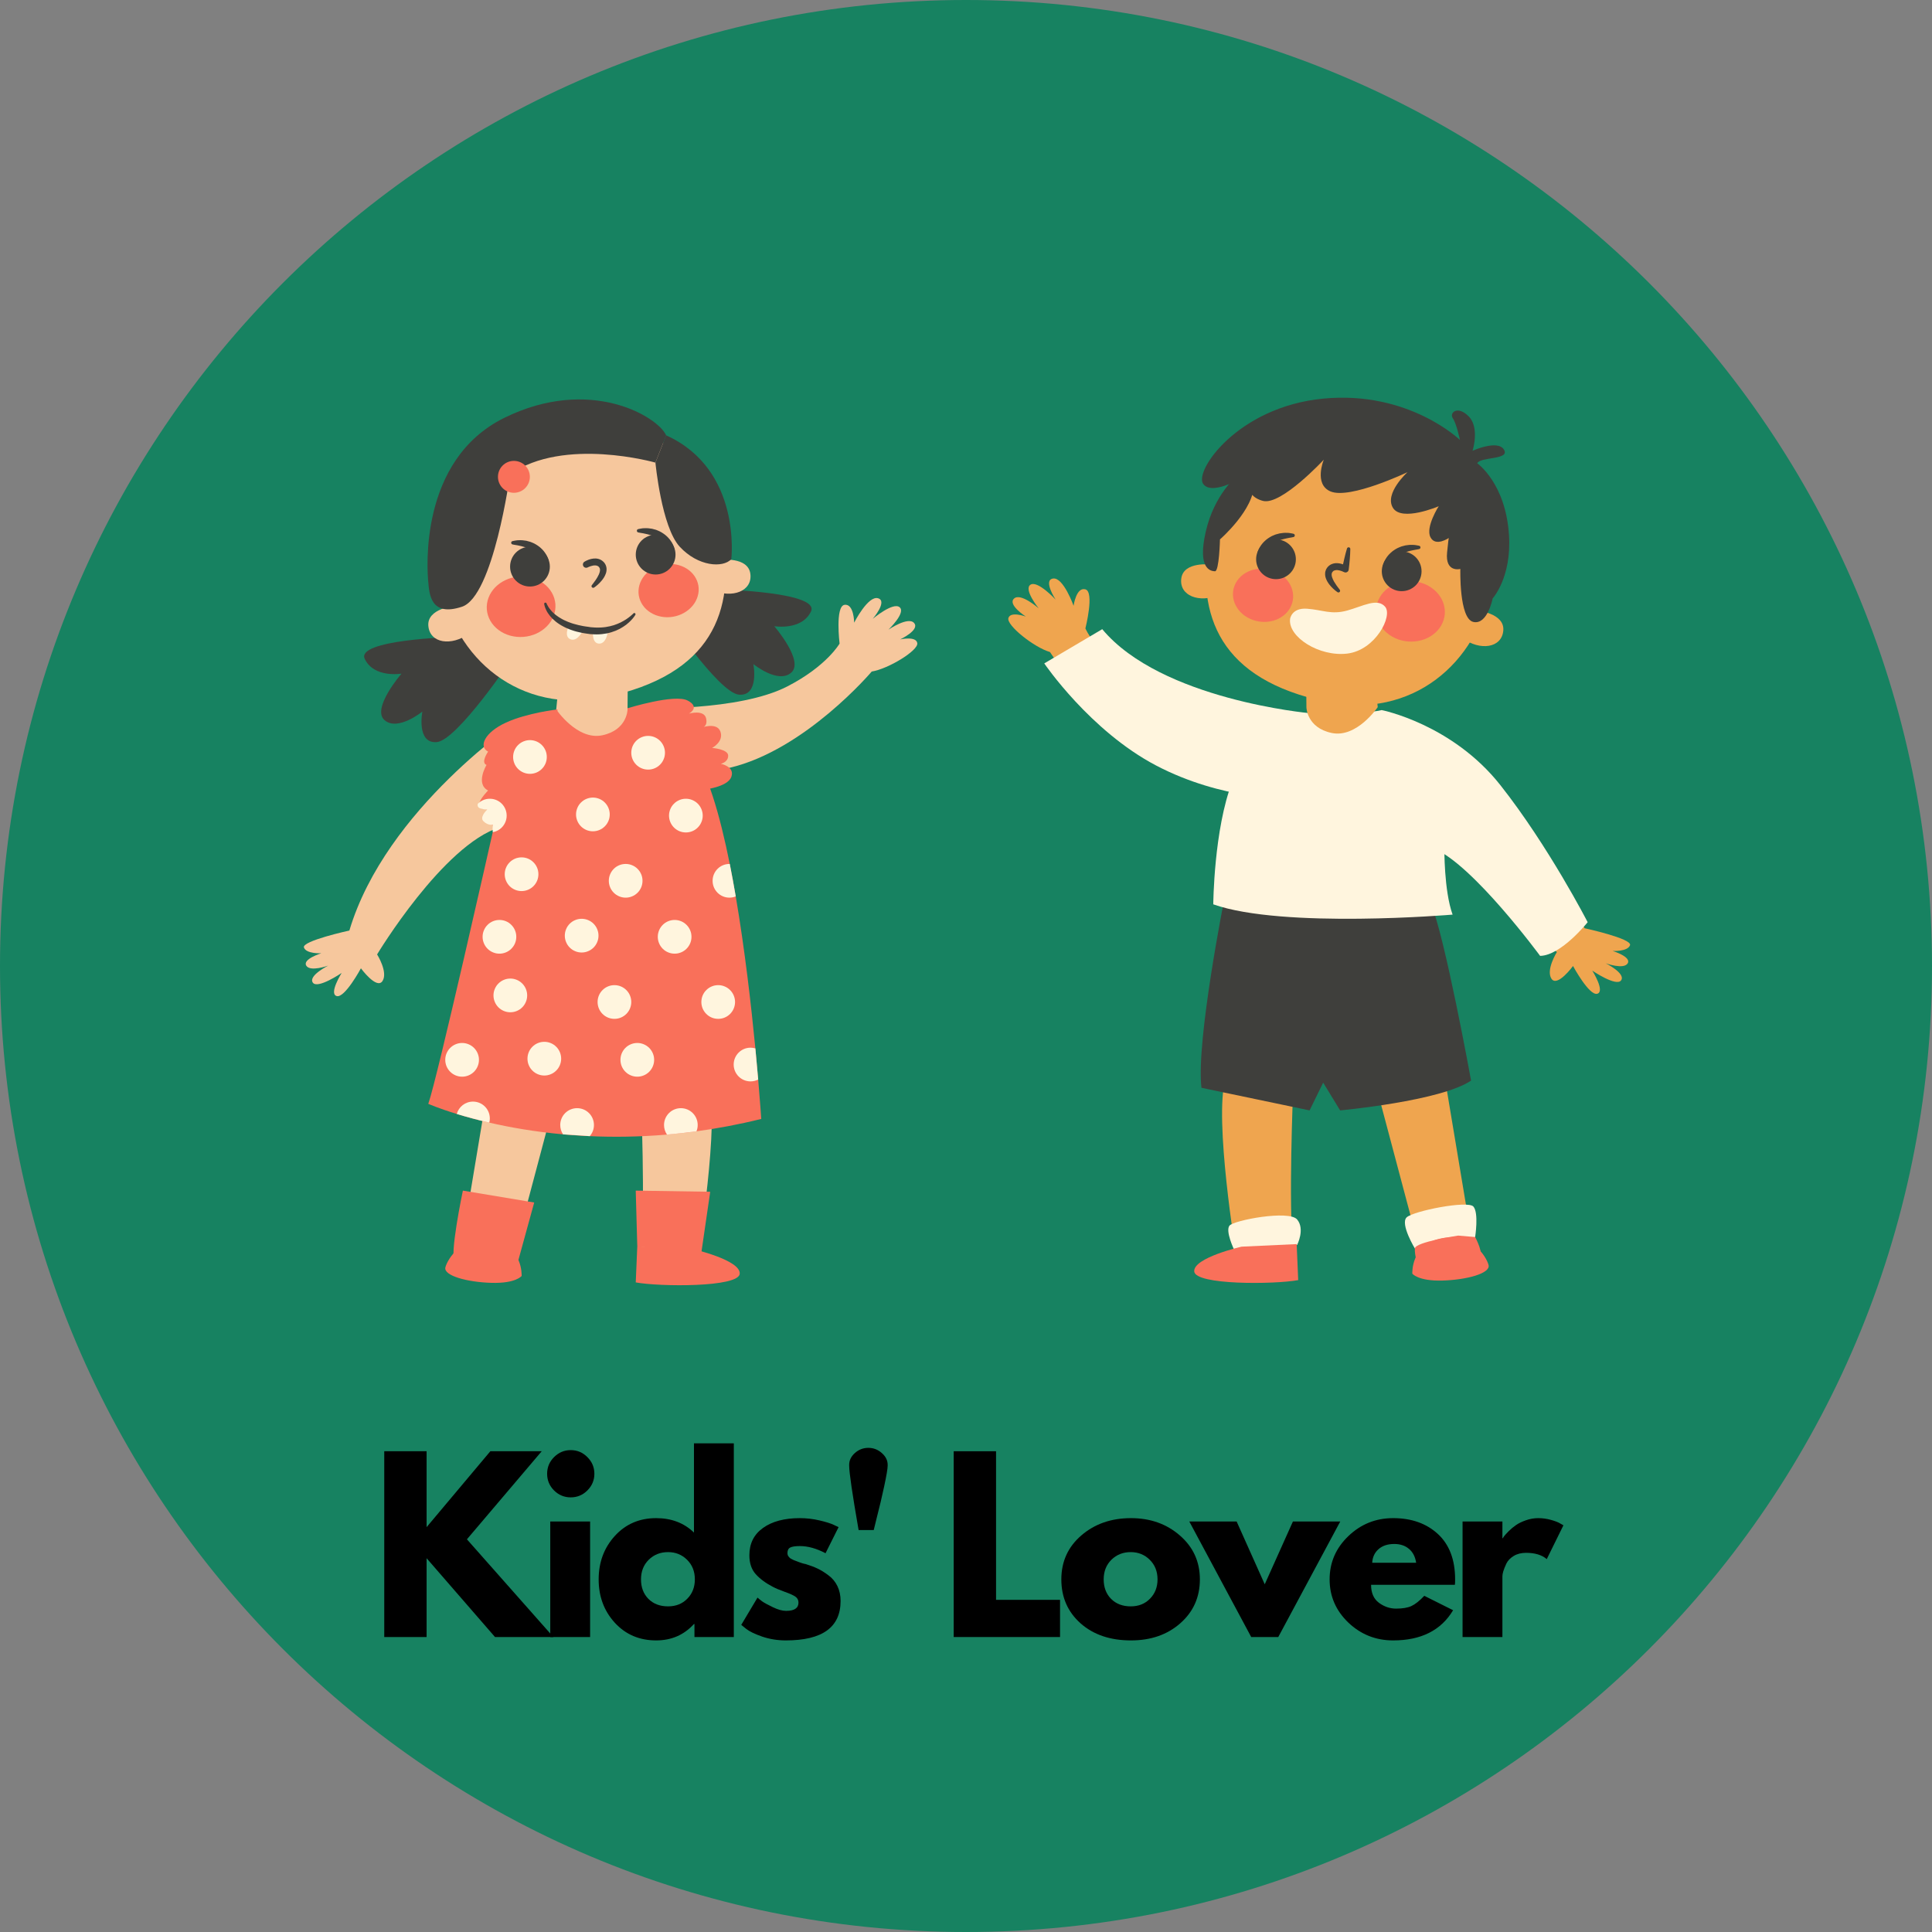 <svg xmlns="http://www.w3.org/2000/svg" xmlns:xlink="http://www.w3.org/1999/xlink" width="500" zoomAndPan="magnify" viewBox="0 0 375 375" height="500" preserveAspectRatio="xMidYMid meet" version="1.0"><rect x="0" y="0" width="375" height="375" fill="#808080" stroke="none"/><defs><g/><clipPath id="1b9910313a"><path d="M 187.5 0 C 83.945 0 0 83.945 0 187.5 C 0 291.055 83.945 375 187.5 375 C 291.055 375 375 291.055 375 187.5 C 375 83.945 291.055 0 187.5 0 " clip-rule="nonzero"/></clipPath><clipPath id="f565df0051"><path d="M 231 241 L 252 241 L 252 249.891 L 231 249.891 Z M 231 241 " clip-rule="nonzero"/></clipPath><clipPath id="59603643b7"><path d="M 58.301 139 L 103 139 L 103 194 L 58.301 194 Z M 58.301 139 " clip-rule="nonzero"/></clipPath><clipPath id="8600980497"><path d="M 86 240 L 102 240 L 102 249.891 L 86 249.891 Z M 86 240 " clip-rule="nonzero"/></clipPath><clipPath id="5b0503a267"><path d="M 123 241 L 144 241 L 144 249.891 L 123 249.891 Z M 123 241 " clip-rule="nonzero"/></clipPath></defs><g clip-path="url(#1b9910313a)"><rect x="-37.5" width="450" fill="#178261" y="-37.5" height="450" fill-opacity="1"/></g><path fill="#3f3f3c" d="M 87.984 123.641 C 87.984 123.641 69 124.148 70.801 127.902 C 72.602 131.656 77.93 130.754 77.93 130.754 C 77.93 130.754 72.074 137.516 74.625 139.766 C 77.18 142.02 81.98 138.113 81.98 138.113 C 81.98 138.113 80.781 144.348 84.758 144.047 C 88.734 143.746 99.488 127.676 99.488 127.676 C 99.488 127.676 96.539 122.156 87.984 123.641 Z M 87.984 123.641 " fill-opacity="1" fill-rule="nonzero"/><path fill="#3f3f3c" d="M 140.227 114.43 C 140.227 114.43 159.211 114.938 157.41 118.691 C 155.609 122.445 150.281 121.543 150.281 121.543 C 150.281 121.543 156.137 128.301 153.582 130.555 C 151.031 132.809 146.23 128.902 146.23 128.902 C 146.23 128.902 147.43 135.137 143.453 134.836 C 139.477 134.535 128.723 118.465 128.723 118.465 C 128.723 118.465 131.672 112.945 140.227 114.43 Z M 140.227 114.43 " fill-opacity="1" fill-rule="nonzero"/><path fill="#efa54f" d="M 280.473 209.453 L 285.535 239.789 L 275.52 242.473 L 267.414 211.965 Z M 280.473 209.453 " fill-opacity="1" fill-rule="nonzero"/><path fill="#efa54f" d="M 250.98 212.004 C 250.98 212.004 250.078 233.762 250.98 242.473 C 250.98 242.473 239.949 244.293 239.949 243.844 C 239.949 243.395 235.598 217.262 237.848 209.453 Z M 250.98 212.004 " fill-opacity="1" fill-rule="nonzero"/><path fill="#3f3f3c" d="M 237.691 174.234 C 237.691 174.234 232.109 202.164 233.203 211.141 L 254.188 215.527 L 256.828 210.141 L 260.117 215.527 C 260.117 215.527 279.656 213.73 285.535 209.742 C 285.535 209.742 280.352 181.215 277.66 175.23 Z M 237.691 174.234 " fill-opacity="1" fill-rule="nonzero"/><path fill="#efa54f" d="M 266.496 82.395 C 251.387 79.871 237.125 89.875 234.645 104.742 C 232.164 119.609 236.77 131.91 257.508 136.234 C 273.969 139.672 286.875 128.758 289.355 113.887 C 291.84 99.02 281.602 84.922 266.496 82.395 Z M 266.496 82.395 " fill-opacity="1" fill-rule="nonzero"/><path fill="#efa54f" d="M 286.691 118.5 C 286.691 118.5 292.078 119.004 291.789 122.387 C 291.5 125.77 287.328 126.395 283.852 123.871 Z M 286.691 118.5 " fill-opacity="1" fill-rule="nonzero"/><path fill="#efa54f" d="M 235.109 109.582 C 235.109 109.582 229.742 108.898 229.289 112.262 C 228.832 115.629 232.773 117.148 236.711 115.438 Z M 235.109 109.582 " fill-opacity="1" fill-rule="nonzero"/><path fill="#3f3f3c" d="M 259.602 114.938 C 259.012 114.527 258.492 114.047 258.039 113.469 C 257.93 113.316 257.809 113.176 257.719 113.008 C 257.617 112.848 257.527 112.676 257.445 112.488 C 257.359 112.312 257.297 112.105 257.246 111.898 C 257.211 111.676 257.18 111.457 257.211 111.207 C 257.215 111.086 257.23 110.969 257.277 110.848 C 257.316 110.73 257.348 110.602 257.402 110.492 C 257.465 110.387 257.535 110.285 257.605 110.18 L 257.656 110.105 L 257.664 110.094 L 257.668 110.09 L 257.711 110.043 L 257.723 110.031 L 257.746 110.012 L 257.836 109.922 C 257.871 109.891 257.887 109.867 257.938 109.824 L 258.109 109.699 C 258.168 109.66 258.227 109.617 258.285 109.586 L 258.449 109.508 C 258.562 109.453 258.672 109.414 258.789 109.387 C 258.902 109.352 259.016 109.332 259.129 109.32 C 259.359 109.293 259.578 109.305 259.785 109.328 C 259.996 109.352 260.195 109.395 260.387 109.449 C 260.578 109.504 260.762 109.566 260.941 109.648 C 261.121 109.73 261.277 109.809 261.477 109.922 L 260.52 110.375 C 260.641 109.715 260.781 109.062 260.934 108.41 C 261.086 107.754 261.254 107.105 261.453 106.457 C 261.504 106.285 261.688 106.188 261.863 106.242 C 262.004 106.285 262.094 106.418 262.094 106.559 C 262.086 107.234 262.043 107.906 261.988 108.574 C 261.934 109.242 261.867 109.91 261.781 110.57 C 261.734 110.914 261.426 111.156 261.082 111.113 C 261.012 111.102 260.945 111.082 260.887 111.051 L 260.824 111.023 C 260.727 110.973 260.574 110.906 260.445 110.859 C 260.309 110.812 260.172 110.762 260.039 110.73 C 259.902 110.695 259.77 110.668 259.645 110.66 C 259.516 110.648 259.391 110.645 259.285 110.664 C 259.23 110.668 259.176 110.676 259.129 110.691 C 259.078 110.699 259.031 110.715 258.988 110.738 L 258.922 110.762 C 258.906 110.773 258.898 110.781 258.887 110.785 C 258.875 110.793 258.859 110.797 258.844 110.801 C 258.828 110.809 258.789 110.855 258.762 110.879 L 258.668 110.965 L 258.633 111 C 258.621 111.008 258.711 110.918 258.672 110.957 L 258.672 110.961 L 258.668 110.965 L 258.652 110.992 C 258.629 111.031 258.602 111.07 258.57 111.102 C 258.543 111.141 258.539 111.184 258.52 111.223 C 258.492 111.258 258.484 111.305 258.484 111.355 C 258.457 111.445 258.473 111.562 258.477 111.68 C 258.504 111.797 258.512 111.926 258.562 112.059 C 258.605 112.191 258.656 112.324 258.723 112.461 C 258.777 112.594 258.859 112.73 258.926 112.867 C 259.238 113.406 259.625 113.945 260.035 114.453 L 260.043 114.465 C 260.156 114.605 260.133 114.812 259.992 114.926 C 259.875 115.016 259.715 115.016 259.602 114.938 Z M 259.602 114.938 " fill-opacity="1" fill-rule="nonzero"/><path fill="#f9705a" d="M 267.125 118.137 C 267.156 117.75 267.23 117.375 267.344 117.004 C 267.461 116.633 267.613 116.277 267.809 115.938 C 268.004 115.594 268.234 115.273 268.504 114.973 C 268.773 114.672 269.07 114.398 269.402 114.152 C 269.73 113.906 270.086 113.691 270.469 113.504 C 270.848 113.32 271.246 113.172 271.66 113.055 C 272.074 112.941 272.5 112.863 272.934 112.82 C 273.367 112.781 273.805 112.777 274.242 112.812 C 274.68 112.844 275.109 112.918 275.531 113.027 C 275.953 113.133 276.359 113.277 276.754 113.457 C 277.145 113.637 277.512 113.848 277.859 114.09 C 278.207 114.332 278.523 114.602 278.809 114.895 C 279.098 115.191 279.352 115.508 279.566 115.848 C 279.785 116.188 279.965 116.539 280.102 116.906 C 280.242 117.277 280.34 117.652 280.395 118.035 C 280.449 118.418 280.465 118.801 280.434 119.188 C 280.402 119.57 280.328 119.949 280.215 120.316 C 280.102 120.688 279.945 121.043 279.75 121.387 C 279.555 121.727 279.324 122.047 279.055 122.348 C 278.789 122.648 278.488 122.922 278.156 123.168 C 277.828 123.418 277.473 123.633 277.094 123.816 C 276.711 124.004 276.312 124.152 275.898 124.266 C 275.484 124.383 275.059 124.461 274.625 124.5 C 274.191 124.543 273.754 124.547 273.316 124.512 C 272.883 124.477 272.453 124.406 272.027 124.297 C 271.605 124.188 271.199 124.043 270.809 123.867 C 270.414 123.688 270.047 123.477 269.699 123.234 C 269.352 122.992 269.035 122.723 268.75 122.426 C 268.461 122.129 268.207 121.812 267.992 121.477 C 267.773 121.137 267.594 120.781 267.457 120.414 C 267.316 120.047 267.219 119.672 267.164 119.289 C 267.109 118.902 267.098 118.52 267.125 118.137 Z M 267.125 118.137 " fill-opacity="1" fill-rule="nonzero"/><path fill="#f9705a" d="M 239.375 114.57 C 239.43 114.238 239.523 113.914 239.652 113.598 C 239.781 113.285 239.945 112.984 240.141 112.699 C 240.336 112.418 240.562 112.152 240.82 111.91 C 241.078 111.668 241.363 111.453 241.668 111.262 C 241.977 111.07 242.305 110.906 242.652 110.777 C 242.996 110.645 243.355 110.543 243.73 110.473 C 244.102 110.402 244.48 110.367 244.863 110.367 C 245.246 110.363 245.625 110.395 246.008 110.457 C 246.387 110.52 246.758 110.617 247.117 110.742 C 247.48 110.871 247.824 111.027 248.152 111.215 C 248.484 111.398 248.789 111.613 249.074 111.852 C 249.359 112.09 249.617 112.348 249.844 112.629 C 250.074 112.91 250.27 113.207 250.438 113.52 C 250.602 113.832 250.73 114.156 250.824 114.488 C 250.918 114.82 250.973 115.156 250.992 115.496 C 251.012 115.836 250.992 116.172 250.938 116.508 C 250.883 116.84 250.789 117.164 250.66 117.48 C 250.531 117.797 250.371 118.094 250.172 118.379 C 249.977 118.664 249.75 118.926 249.492 119.168 C 249.234 119.41 248.953 119.629 248.645 119.816 C 248.336 120.008 248.008 120.172 247.66 120.305 C 247.316 120.438 246.957 120.539 246.586 120.605 C 246.211 120.676 245.836 120.711 245.449 120.715 C 245.066 120.719 244.688 120.688 244.309 120.621 C 243.926 120.559 243.559 120.465 243.195 120.336 C 242.832 120.211 242.488 120.051 242.16 119.867 C 241.828 119.68 241.523 119.469 241.238 119.23 C 240.953 118.992 240.695 118.73 240.469 118.449 C 240.238 118.168 240.043 117.871 239.879 117.559 C 239.715 117.246 239.582 116.922 239.488 116.59 C 239.395 116.258 239.34 115.922 239.32 115.582 C 239.301 115.242 239.32 114.906 239.375 114.57 Z M 239.375 114.57 " fill-opacity="1" fill-rule="nonzero"/><path fill="#3f3f3c" d="M 244.074 107.309 C 244.07 107.316 244.102 107.16 244.184 106.938 C 244.266 106.715 244.398 106.395 244.625 106.055 C 244.727 105.875 244.867 105.703 245.012 105.516 C 245.168 105.344 245.324 105.141 245.523 104.98 C 245.715 104.805 245.914 104.625 246.145 104.48 C 246.363 104.316 246.613 104.195 246.852 104.055 C 247.102 103.934 247.363 103.844 247.613 103.738 C 247.871 103.656 248.129 103.598 248.375 103.535 C 248.629 103.492 248.875 103.465 249.102 103.438 C 249.332 103.41 249.555 103.43 249.754 103.426 C 250.156 103.418 250.48 103.496 250.711 103.531 C 250.938 103.57 251.062 103.602 251.062 103.602 C 251.242 103.645 251.348 103.82 251.309 104 C 251.277 104.125 251.18 104.215 251.062 104.242 L 251.027 104.25 C 251.027 104.25 250.906 104.277 250.695 104.316 C 250.59 104.336 250.461 104.359 250.316 104.379 C 250.172 104.395 250.012 104.438 249.84 104.473 C 249.668 104.516 249.477 104.543 249.285 104.594 C 249.094 104.652 248.895 104.711 248.684 104.762 C 248.484 104.832 248.281 104.918 248.066 104.984 C 247.867 105.078 247.656 105.156 247.457 105.262 C 247.266 105.375 247.055 105.457 246.875 105.59 C 246.785 105.648 246.691 105.707 246.598 105.762 C 246.508 105.824 246.422 105.891 246.336 105.953 C 246.16 106.07 246.012 106.211 245.855 106.332 C 245.715 106.465 245.566 106.582 245.449 106.707 C 245.199 106.949 245.008 107.168 244.871 107.324 C 244.734 107.48 244.672 107.559 244.668 107.566 C 244.598 107.73 244.406 107.805 244.242 107.734 C 244.078 107.664 244.004 107.473 244.074 107.309 Z M 244.074 107.309 " fill-opacity="1" fill-rule="nonzero"/><path fill="#3f3f3c" d="M 251.527 108.555 C 251.527 109.066 251.43 109.559 251.234 110.031 C 251.035 110.504 250.758 110.922 250.395 111.285 C 250.035 111.645 249.617 111.926 249.145 112.121 C 248.672 112.316 248.18 112.414 247.668 112.414 C 247.156 112.414 246.664 112.316 246.191 112.121 C 245.719 111.926 245.305 111.645 244.941 111.285 C 244.578 110.922 244.301 110.504 244.105 110.031 C 243.91 109.559 243.812 109.066 243.812 108.555 C 243.812 108.043 243.91 107.551 244.105 107.078 C 244.301 106.605 244.578 106.188 244.941 105.824 C 245.305 105.465 245.719 105.184 246.191 104.988 C 246.664 104.793 247.156 104.695 247.668 104.695 C 248.18 104.695 248.672 104.793 249.145 104.988 C 249.617 105.184 250.035 105.465 250.395 105.824 C 250.758 106.188 251.035 106.605 251.234 107.078 C 251.43 107.551 251.527 108.043 251.527 108.555 Z M 251.527 108.555 " fill-opacity="1" fill-rule="nonzero"/><path fill="#3f3f3c" d="M 268.469 109.641 C 268.465 109.652 268.496 109.496 268.578 109.273 C 268.664 109.047 268.793 108.73 269.02 108.387 C 269.121 108.207 269.262 108.035 269.406 107.848 C 269.566 107.676 269.719 107.477 269.918 107.312 C 270.109 107.137 270.312 106.961 270.543 106.812 C 270.758 106.648 271.008 106.527 271.25 106.387 C 271.496 106.266 271.758 106.176 272.008 106.07 C 272.266 105.988 272.523 105.934 272.77 105.867 C 273.023 105.824 273.27 105.797 273.5 105.77 C 273.727 105.742 273.949 105.762 274.148 105.762 C 274.551 105.75 274.879 105.828 275.105 105.863 C 275.332 105.906 275.461 105.934 275.461 105.934 C 275.637 105.977 275.746 106.156 275.703 106.332 C 275.672 106.457 275.574 106.547 275.457 106.574 L 275.426 106.582 C 275.426 106.582 275.301 106.613 275.09 106.648 C 274.984 106.668 274.859 106.691 274.715 106.711 C 274.566 106.727 274.41 106.77 274.234 106.805 C 274.062 106.848 273.875 106.875 273.68 106.926 C 273.488 106.984 273.289 107.047 273.082 107.094 C 272.879 107.168 272.676 107.25 272.461 107.316 C 272.262 107.41 272.051 107.492 271.855 107.598 C 271.66 107.707 271.449 107.793 271.27 107.922 C 271.18 107.984 271.086 108.043 270.992 108.098 C 270.902 108.16 270.816 108.223 270.73 108.285 C 270.555 108.406 270.406 108.547 270.25 108.664 C 270.113 108.801 269.961 108.914 269.844 109.043 C 269.594 109.281 269.402 109.504 269.266 109.656 C 269.129 109.816 269.066 109.891 269.062 109.902 C 268.992 110.066 268.801 110.141 268.637 110.07 C 268.473 109.996 268.398 109.805 268.469 109.641 Z M 268.469 109.641 " fill-opacity="1" fill-rule="nonzero"/><path fill="#3f3f3c" d="M 275.922 110.887 C 275.922 111.398 275.824 111.891 275.629 112.363 C 275.434 112.836 275.152 113.254 274.793 113.617 C 274.43 113.977 274.012 114.258 273.539 114.453 C 273.066 114.648 272.574 114.746 272.062 114.746 C 271.551 114.746 271.059 114.648 270.59 114.453 C 270.117 114.258 269.699 113.977 269.336 113.617 C 268.977 113.254 268.695 112.836 268.5 112.363 C 268.305 111.891 268.207 111.398 268.207 110.887 C 268.207 110.375 268.305 109.883 268.5 109.41 C 268.695 108.938 268.977 108.52 269.336 108.156 C 269.699 107.797 270.117 107.516 270.59 107.32 C 271.059 107.125 271.551 107.027 272.062 107.027 C 272.574 107.027 273.066 107.125 273.539 107.32 C 274.012 107.516 274.43 107.797 274.793 108.156 C 275.152 108.52 275.434 108.938 275.629 109.41 C 275.824 109.883 275.922 110.375 275.922 110.887 Z M 275.922 110.887 " fill-opacity="1" fill-rule="nonzero"/><path fill="#fff5de" d="M 250.406 120.125 C 250.406 120.125 250.688 117.934 253.703 118.152 C 256.723 118.375 258.379 119.359 261.477 118.508 C 264.574 117.652 267.34 115.996 268.855 117.773 C 270.371 119.551 266.984 126.191 261.516 126.859 C 256.047 127.523 249.953 123.613 250.406 120.125 Z M 250.406 120.125 " fill-opacity="1" fill-rule="nonzero"/><path fill="#efa54f" d="M 246.762 139.23 C 246.762 139.23 228.418 137.531 219.648 131.48 C 212.578 126.602 210.676 121.969 210.676 121.969 C 210.676 121.969 212.473 114.887 210.676 114.391 C 208.883 113.891 208.383 117.582 208.383 117.582 C 208.383 117.582 206.391 111.996 204.398 112.293 C 202.402 112.594 204.895 116.383 204.895 116.383 C 204.895 116.383 201.406 112.594 200.012 113.492 C 198.617 114.391 201.605 118.078 201.605 118.078 C 201.605 118.078 198.117 114.988 196.82 116.184 C 195.527 117.383 199.113 119.676 199.113 119.676 C 199.113 119.676 196.125 118.578 195.727 119.973 C 195.328 121.371 200.711 125.66 203.801 126.559 C 203.801 126.559 214.664 143.312 228.82 148.602 C 242.973 153.887 246.762 150.895 246.762 150.895 Z M 246.762 139.23 " fill-opacity="1" fill-rule="nonzero"/><path fill="#fff5de" d="M 254.188 138.426 C 254.188 138.426 225.359 135.836 213.945 122.121 L 202.691 128.766 C 202.691 128.766 211.574 141.867 224.434 148.602 C 237.293 155.332 250 155.035 250 155.035 Z M 254.188 138.426 " fill-opacity="1" fill-rule="nonzero"/><path fill="#efa54f" d="M 281.996 147.031 C 281.996 147.031 297.996 162.664 307.566 180.168 C 307.566 180.168 316.836 182.188 316.387 183.461 C 315.938 184.734 313.023 184.582 313.023 184.582 C 313.023 184.582 316.688 185.703 315.938 186.977 C 315.191 188.25 311.68 186.977 311.68 186.977 C 311.68 186.977 315.566 188.922 314.668 190.27 C 313.77 191.613 309.062 188.398 309.062 188.398 C 309.062 188.398 311.602 192.438 310.031 192.887 C 308.465 193.336 305.324 187.5 305.324 187.5 C 305.324 187.5 302.258 191.691 301.137 189.969 C 300.016 188.25 302.184 184.809 302.184 184.809 C 302.184 184.809 289.996 170.742 282 166.105 C 274 161.469 281.996 147.031 281.996 147.031 Z M 281.996 147.031 " fill-opacity="1" fill-rule="nonzero"/><path fill="#fff5de" d="M 268.191 137.828 C 268.191 137.828 281.848 140.523 291.219 152.391 C 300.59 164.262 308.164 179 308.164 179 C 308.164 179 303.023 185.469 298.934 185.535 C 298.934 185.535 286 167.953 278.441 164.758 C 270.883 161.566 268.191 137.828 268.191 137.828 Z M 268.191 137.828 " fill-opacity="1" fill-rule="nonzero"/><path fill="#fff5de" d="M 254.188 138.426 C 254.188 138.426 265.203 138.629 268.191 137.828 L 280.352 164.559 C 280.352 164.559 280.254 172.836 281.949 177.527 C 281.949 177.527 249.055 180.32 235.496 175.531 C 235.496 175.531 235.598 160.961 239.188 151.738 Z M 254.188 138.426 " fill-opacity="1" fill-rule="nonzero"/><path fill="#efa54f" d="M 253.574 137.281 L 253.527 131.391 L 266.926 132.18 L 267.414 137.254 C 267.414 137.254 263.355 143.297 258.484 142.27 C 253.617 141.246 253.574 137.281 253.574 137.281 Z M 253.574 137.281 " fill-opacity="1" fill-rule="nonzero"/><path fill="#fff5de" d="M 274.73 242.473 C 274.676 242.465 271.691 237.516 273.043 236.277 C 274.395 235.039 284.918 232.953 285.988 234.195 C 287.059 235.434 286.324 240.109 286.324 240.109 C 286.324 240.109 279.461 243.148 274.73 242.473 Z M 274.73 242.473 " fill-opacity="1" fill-rule="nonzero"/><path fill="#fff5de" d="M 239.535 242.555 C 239.535 242.555 237.809 238.949 238.637 237.898 C 239.461 236.848 250.191 234.82 251.77 236.699 C 253.344 238.574 251.77 241.652 251.77 241.652 Z M 239.535 242.555 " fill-opacity="1" fill-rule="nonzero"/><path fill="#f9705a" d="M 286.324 240.109 C 286.324 240.109 288.277 243.691 287.039 244.367 C 285.801 245.047 275.254 245.926 275.254 245.926 C 275.254 245.926 274.523 243.57 274.625 242.316 C 274.73 241.066 283.023 239.828 283.023 239.828 Z M 286.324 240.109 " fill-opacity="1" fill-rule="nonzero"/><path fill="#f9705a" d="M 274.129 247.215 C 274.129 246.949 273.926 241.789 279.32 240.461 C 285.527 238.934 288.531 243.945 288.93 245.547 C 289.332 247.152 284.723 248.418 279.984 248.555 C 275.246 248.688 274.129 247.215 274.129 247.215 Z M 274.129 247.215 " fill-opacity="1" fill-rule="nonzero"/><g clip-path="url(#f565df0051)"><path fill="#f9705a" d="M 240.992 241.977 C 240.992 241.977 231.625 244.105 231.797 246.777 C 231.969 249.457 247.379 249.32 251.98 248.469 L 251.684 241.48 Z M 240.992 241.977 " fill-opacity="1" fill-rule="nonzero"/></g><path fill="#f6c79d" d="M 94.906 209.898 L 89.844 240.238 L 99.859 242.922 L 107.965 212.414 Z M 94.906 209.898 " fill-opacity="1" fill-rule="nonzero"/><path fill="#f6c79d" d="M 124.398 212.453 C 124.398 212.453 125.301 234.211 124.398 242.922 C 124.398 242.922 135.43 244.742 135.43 244.293 C 135.43 243.84 139.781 217.711 137.531 209.898 Z M 124.398 212.453 " fill-opacity="1" fill-rule="nonzero"/><path fill="#f6c79d" d="M 108.434 81.492 C 123.543 78.965 137.801 88.973 140.285 103.84 C 142.766 118.707 138.156 131.008 117.422 135.332 C 100.961 138.766 88.055 127.852 85.57 112.984 C 83.09 98.117 93.324 84.016 108.434 81.492 Z M 108.434 81.492 " fill-opacity="1" fill-rule="nonzero"/><path fill="#f6c79d" d="M 88.238 117.598 C 88.238 117.598 82.852 118.102 83.141 121.484 C 83.43 124.867 87.602 125.492 91.074 122.969 Z M 88.238 117.598 " fill-opacity="1" fill-rule="nonzero"/><path fill="#f6c79d" d="M 139.816 108.676 C 139.816 108.676 145.184 107.996 145.641 111.359 C 146.094 114.723 142.156 116.242 138.219 114.535 Z M 139.816 108.676 " fill-opacity="1" fill-rule="nonzero"/><path fill="#3f3f3c" d="M 114.895 113.551 C 114.895 113.551 114.973 113.453 115.102 113.285 C 115.234 113.117 115.418 112.871 115.625 112.57 C 115.824 112.27 116.051 111.914 116.223 111.531 C 116.398 111.156 116.504 110.734 116.453 110.449 C 116.426 110.305 116.367 110.199 116.281 110.09 C 116.277 110.082 116.246 110.043 116.266 110.066 L 116.203 110 C 116.152 109.945 116.156 109.965 116.133 109.938 C 116.074 109.898 116.02 109.863 115.961 109.836 C 115.719 109.73 115.391 109.723 115.094 109.781 C 114.793 109.836 114.535 109.934 114.359 110.004 C 114.18 110.074 114.09 110.129 114.102 110.117 C 113.801 110.297 113.41 110.199 113.23 109.895 C 113.051 109.594 113.148 109.199 113.453 109.02 C 113.469 109.012 113.594 108.93 113.824 108.82 C 114.051 108.707 114.387 108.566 114.836 108.473 C 115.059 108.426 115.316 108.395 115.602 108.402 C 115.891 108.41 116.211 108.473 116.523 108.617 C 116.68 108.691 116.828 108.789 116.965 108.898 C 117.031 108.953 117.137 109.047 117.168 109.086 L 117.23 109.152 C 117.293 109.223 117.297 109.234 117.332 109.277 C 117.555 109.562 117.695 109.945 117.727 110.305 C 117.758 110.668 117.699 111.008 117.602 111.297 C 117.5 111.59 117.371 111.844 117.234 112.074 C 117.098 112.305 116.941 112.504 116.793 112.688 C 116.645 112.871 116.496 113.035 116.352 113.176 C 116.066 113.461 115.812 113.672 115.629 113.816 C 115.438 113.957 115.328 114.035 115.328 114.035 C 115.18 114.141 114.977 114.105 114.871 113.961 C 114.785 113.84 114.793 113.68 114.879 113.57 Z M 114.895 113.551 " fill-opacity="1" fill-rule="nonzero"/><path fill="#f9705a" d="M 107.801 117.242 C 107.832 117.625 107.816 118.008 107.762 118.395 C 107.707 118.777 107.609 119.152 107.469 119.52 C 107.332 119.891 107.152 120.242 106.934 120.582 C 106.719 120.918 106.465 121.238 106.176 121.531 C 105.891 121.828 105.574 122.098 105.227 122.34 C 104.879 122.582 104.512 122.793 104.121 122.973 C 103.727 123.152 103.32 123.293 102.898 123.402 C 102.477 123.512 102.047 123.582 101.609 123.617 C 101.172 123.652 100.734 123.648 100.301 123.609 C 99.867 123.566 99.441 123.488 99.027 123.375 C 98.613 123.258 98.215 123.109 97.836 122.926 C 97.453 122.738 97.098 122.523 96.77 122.277 C 96.438 122.027 96.141 121.754 95.871 121.453 C 95.602 121.156 95.371 120.832 95.176 120.492 C 94.98 120.148 94.828 119.793 94.711 119.426 C 94.598 119.055 94.523 118.676 94.492 118.293 C 94.465 117.91 94.477 117.523 94.531 117.141 C 94.586 116.758 94.684 116.383 94.824 116.012 C 94.961 115.645 95.141 115.293 95.359 114.953 C 95.574 114.613 95.828 114.297 96.117 114 C 96.402 113.707 96.719 113.438 97.066 113.195 C 97.414 112.953 97.781 112.742 98.176 112.562 C 98.566 112.383 98.973 112.238 99.395 112.133 C 99.82 112.023 100.25 111.949 100.684 111.918 C 101.121 111.883 101.559 111.887 101.992 111.926 C 102.426 111.969 102.852 112.047 103.266 112.16 C 103.684 112.277 104.078 112.426 104.461 112.609 C 104.84 112.797 105.195 113.012 105.523 113.258 C 105.855 113.504 106.156 113.781 106.422 114.078 C 106.691 114.379 106.922 114.699 107.117 115.043 C 107.312 115.383 107.469 115.742 107.582 116.109 C 107.695 116.48 107.77 116.859 107.801 117.242 Z M 107.801 117.242 " fill-opacity="1" fill-rule="nonzero"/><path fill="#f9705a" d="M 135.555 113.66 C 135.609 113.996 135.629 114.332 135.609 114.672 C 135.59 115.012 135.531 115.348 135.438 115.68 C 135.344 116.012 135.215 116.336 135.051 116.648 C 134.887 116.961 134.691 117.258 134.461 117.539 C 134.23 117.82 133.977 118.078 133.691 118.316 C 133.406 118.555 133.098 118.77 132.77 118.953 C 132.441 119.141 132.094 119.297 131.734 119.426 C 131.371 119.555 131 119.648 130.621 119.711 C 130.242 119.777 129.859 119.805 129.477 119.805 C 129.094 119.801 128.719 119.766 128.344 119.695 C 127.973 119.625 127.613 119.527 127.266 119.395 C 126.922 119.262 126.594 119.098 126.285 118.906 C 125.977 118.715 125.695 118.5 125.438 118.258 C 125.18 118.016 124.953 117.754 124.758 117.469 C 124.559 117.184 124.398 116.883 124.27 116.57 C 124.141 116.254 124.047 115.93 123.992 115.598 C 123.934 115.262 123.918 114.926 123.938 114.586 C 123.957 114.246 124.012 113.91 124.105 113.578 C 124.199 113.246 124.328 112.922 124.492 112.609 C 124.656 112.297 124.855 112 125.082 111.719 C 125.312 111.438 125.57 111.18 125.855 110.941 C 126.137 110.703 126.445 110.488 126.773 110.305 C 127.105 110.117 127.449 109.961 127.812 109.832 C 128.172 109.703 128.543 109.609 128.922 109.547 C 129.301 109.48 129.684 109.453 130.066 109.453 C 130.449 109.457 130.828 109.492 131.199 109.562 C 131.57 109.633 131.93 109.73 132.277 109.863 C 132.625 109.996 132.953 110.16 133.258 110.352 C 133.566 110.543 133.852 110.758 134.105 111 C 134.363 111.242 134.59 111.504 134.789 111.789 C 134.984 112.074 135.148 112.375 135.277 112.688 C 135.406 113.004 135.496 113.328 135.555 113.66 Z M 135.555 113.66 " fill-opacity="1" fill-rule="nonzero"/><path fill="#3f3f3c" d="M 130.262 106.664 C 130.258 106.652 130.191 106.578 130.059 106.418 C 129.922 106.266 129.73 106.043 129.48 105.805 C 129.363 105.68 129.211 105.562 129.074 105.426 C 128.918 105.309 128.766 105.168 128.594 105.047 C 128.508 104.984 128.422 104.922 128.332 104.859 C 128.238 104.805 128.145 104.746 128.055 104.684 C 127.875 104.555 127.664 104.469 127.469 104.359 C 127.273 104.254 127.062 104.176 126.859 104.078 C 126.648 104.012 126.445 103.93 126.242 103.855 C 126.035 103.809 125.836 103.746 125.645 103.691 C 125.449 103.641 125.262 103.613 125.09 103.57 C 124.914 103.535 124.754 103.488 124.609 103.477 C 124.465 103.457 124.34 103.434 124.234 103.414 C 124.023 103.375 123.898 103.348 123.898 103.348 L 123.867 103.34 C 123.691 103.297 123.578 103.121 123.621 102.945 C 123.648 102.82 123.746 102.727 123.863 102.699 C 123.863 102.699 123.992 102.668 124.219 102.625 C 124.445 102.59 124.773 102.512 125.176 102.523 C 125.375 102.523 125.594 102.508 125.824 102.535 C 126.055 102.562 126.301 102.586 126.551 102.629 C 126.801 102.695 127.059 102.754 127.316 102.832 C 127.566 102.938 127.828 103.031 128.074 103.152 C 128.316 103.289 128.566 103.41 128.781 103.578 C 129.012 103.723 129.215 103.898 129.406 104.074 C 129.605 104.238 129.758 104.441 129.918 104.613 C 130.062 104.797 130.203 104.973 130.305 105.148 C 130.531 105.492 130.66 105.812 130.746 106.035 C 130.828 106.258 130.859 106.414 130.855 106.402 C 130.926 106.566 130.852 106.758 130.688 106.832 C 130.523 106.902 130.332 106.828 130.262 106.664 Z M 130.262 106.664 " fill-opacity="1" fill-rule="nonzero"/><path fill="#3f3f3c" d="M 131.117 107.652 C 131.117 108.164 131.02 108.656 130.824 109.129 C 130.629 109.602 130.348 110.02 129.988 110.379 C 129.625 110.742 129.207 111.02 128.734 111.219 C 128.262 111.414 127.773 111.512 127.262 111.512 C 126.75 111.512 126.258 111.414 125.785 111.219 C 125.312 111.02 124.895 110.742 124.531 110.379 C 124.172 110.02 123.891 109.602 123.695 109.129 C 123.5 108.656 123.402 108.164 123.402 107.652 C 123.402 107.141 123.5 106.648 123.695 106.172 C 123.891 105.699 124.172 105.285 124.531 104.922 C 124.895 104.559 125.312 104.281 125.785 104.086 C 126.258 103.891 126.75 103.789 127.262 103.789 C 127.773 103.789 128.262 103.891 128.734 104.086 C 129.207 104.281 129.625 104.559 129.988 104.922 C 130.348 105.285 130.629 105.699 130.824 106.172 C 131.02 106.648 131.117 107.141 131.117 107.652 Z M 131.117 107.652 " fill-opacity="1" fill-rule="nonzero"/><path fill="#3f3f3c" d="M 105.867 108.996 C 105.863 108.988 105.797 108.91 105.664 108.754 C 105.527 108.598 105.336 108.379 105.086 108.137 C 104.969 108.012 104.816 107.898 104.68 107.762 C 104.52 107.641 104.371 107.5 104.195 107.383 C 104.113 107.32 104.023 107.258 103.938 107.191 C 103.844 107.137 103.75 107.082 103.656 107.02 C 103.48 106.891 103.27 106.805 103.074 106.691 C 102.879 106.586 102.668 106.508 102.465 106.414 C 102.254 106.344 102.051 106.262 101.848 106.191 C 101.641 106.141 101.441 106.078 101.246 106.023 C 101.055 105.973 100.867 105.945 100.695 105.902 C 100.52 105.867 100.359 105.82 100.215 105.809 C 100.07 105.789 99.945 105.766 99.84 105.746 C 99.629 105.707 99.504 105.68 99.504 105.68 L 99.473 105.672 C 99.293 105.629 99.184 105.453 99.227 105.277 C 99.254 105.152 99.352 105.059 99.469 105.031 C 99.469 105.031 99.598 105 99.824 104.957 C 100.051 104.926 100.379 104.848 100.781 104.855 C 100.98 104.859 101.199 104.84 101.43 104.867 C 101.66 104.895 101.906 104.922 102.156 104.961 C 102.406 105.027 102.664 105.086 102.922 105.168 C 103.172 105.27 103.434 105.363 103.68 105.484 C 103.918 105.625 104.168 105.746 104.387 105.91 C 104.617 106.055 104.82 106.234 105.012 106.41 C 105.211 106.57 105.363 106.773 105.523 106.945 C 105.668 107.133 105.809 107.305 105.91 107.484 C 106.137 107.824 106.266 108.145 106.352 108.367 C 106.43 108.594 106.461 108.75 106.461 108.738 C 106.531 108.902 106.457 109.094 106.293 109.164 C 106.129 109.238 105.938 109.16 105.867 108.996 Z M 105.867 108.996 " fill-opacity="1" fill-rule="nonzero"/><path fill="#3f3f3c" d="M 106.723 109.984 C 106.723 110.496 106.625 110.988 106.43 111.461 C 106.234 111.934 105.953 112.352 105.594 112.715 C 105.23 113.074 104.812 113.355 104.34 113.551 C 103.867 113.746 103.375 113.844 102.863 113.844 C 102.352 113.844 101.859 113.746 101.387 113.551 C 100.914 113.355 100.5 113.074 100.137 112.715 C 99.773 112.352 99.496 111.934 99.301 111.461 C 99.105 110.988 99.008 110.496 99.008 109.984 C 99.008 109.473 99.105 108.98 99.301 108.508 C 99.496 108.035 99.773 107.617 100.137 107.254 C 100.5 106.891 100.914 106.613 101.387 106.418 C 101.859 106.223 102.352 106.125 102.863 106.125 C 103.375 106.125 103.867 106.223 104.34 106.418 C 104.812 106.613 105.23 106.891 105.594 107.254 C 105.953 107.617 106.234 108.035 106.43 108.508 C 106.625 108.98 106.723 109.473 106.723 109.984 Z M 106.723 109.984 " fill-opacity="1" fill-rule="nonzero"/><path fill="#f6c79d" d="M 124.98 137.461 C 124.98 137.461 143.391 138.102 152.859 133.215 C 160.492 129.273 162.961 124.918 162.961 124.918 C 162.961 124.918 162.078 117.664 163.922 117.398 C 165.766 117.133 165.793 120.855 165.793 120.855 C 165.793 120.855 168.477 115.566 170.418 116.117 C 172.355 116.668 169.402 120.113 169.402 120.113 C 169.402 120.113 173.344 116.793 174.617 117.863 C 175.887 118.93 172.453 122.211 172.453 122.211 C 172.453 122.211 176.305 119.586 177.438 120.938 C 178.574 122.289 174.723 124.109 174.723 124.109 C 174.723 124.109 177.828 123.402 178.047 124.836 C 178.266 126.273 172.383 129.844 169.203 130.344 C 169.203 130.344 156.301 145.586 141.594 149.035 C 126.883 152.48 123.504 149.031 123.504 149.031 Z M 124.98 137.461 " fill-opacity="1" fill-rule="nonzero"/><g clip-path="url(#59603643b7)"><path fill="#f6c79d" d="M 101.148 139.465 C 101.148 139.465 74.926 156.812 67.812 180.617 C 67.812 180.617 58.543 182.637 58.992 183.91 C 59.441 185.18 62.355 185.031 62.355 185.031 C 62.355 185.031 58.691 186.152 59.441 187.426 C 60.188 188.695 63.703 187.426 63.703 187.426 C 63.703 187.426 59.812 189.371 60.711 190.715 C 61.609 192.062 66.316 188.848 66.316 188.848 C 66.316 188.848 63.777 192.887 65.348 193.336 C 66.914 193.785 70.055 187.949 70.055 187.949 C 70.055 187.949 73.121 192.137 74.242 190.418 C 75.363 188.695 73.195 185.254 73.195 185.254 C 73.195 185.254 85.957 164.02 97.055 160.551 C 105.879 157.789 101.148 139.465 101.148 139.465 Z M 101.148 139.465 " fill-opacity="1" fill-rule="nonzero"/></g><path fill="#f9705a" d="M 147.758 217.184 C 143.422 218.258 139.223 219.039 135.184 219.586 C 133.238 219.852 131.332 220.062 129.461 220.223 C 124.105 220.68 119.078 220.734 114.465 220.527 C 112.676 220.445 110.949 220.328 109.285 220.176 C 103.734 219.668 98.906 218.812 94.969 217.902 C 92.508 217.336 90.395 216.75 88.66 216.219 C 85.086 215.125 83.129 214.254 83.129 214.254 C 84.824 209.57 95.645 161.504 95.645 161.504 L 107.961 137.699 C 110.957 138.5 121.078 137.34 121.078 137.34 C 121.078 137.34 128.23 137.957 134.289 145.848 C 137.285 149.75 139.715 158.066 141.648 167.695 C 142.055 169.746 142.441 171.855 142.809 173.996 C 144.562 184.258 145.812 195.195 146.617 203.496 C 146.828 205.723 147.016 207.758 147.164 209.539 C 147.566 214.242 147.758 217.184 147.758 217.184 Z M 147.758 217.184 " fill-opacity="1" fill-rule="nonzero"/><path fill="#f6c79d" d="M 121.805 137.727 L 121.852 131.836 L 108.453 132.629 L 107.965 137.699 C 107.965 137.699 112.023 143.746 116.895 142.719 C 121.762 141.695 121.805 137.727 121.805 137.727 Z M 121.805 137.727 " fill-opacity="1" fill-rule="nonzero"/><path fill="#f9705a" d="M 89.844 231.098 C 89.844 231.098 87.102 244.141 88.34 244.816 C 89.578 245.492 100.125 246.375 100.125 246.375 L 103.688 233.406 Z M 89.844 231.098 " fill-opacity="1" fill-rule="nonzero"/><g clip-path="url(#8600980497)"><path fill="#f9705a" d="M 101.25 247.664 C 101.25 247.398 101.453 242.234 96.059 240.91 C 89.852 239.383 86.848 244.391 86.449 245.996 C 86.047 247.598 90.656 248.867 95.395 249 C 100.133 249.137 101.25 247.664 101.25 247.664 Z M 101.25 247.664 " fill-opacity="1" fill-rule="nonzero"/></g><g clip-path="url(#5b0503a267)"><path fill="#f9705a" d="M 134.387 242.422 C 134.387 242.422 143.754 244.551 143.582 247.227 C 143.41 249.902 128 249.77 123.398 248.914 L 123.695 241.926 Z M 134.387 242.422 " fill-opacity="1" fill-rule="nonzero"/></g><path fill="#f9705a" d="M 108.223 137.699 C 108.223 137.699 106.254 154.953 105.973 155.121 C 105.684 155.293 101.359 161.203 98.262 162.441 C 96.578 163.121 96.047 162.359 95.906 161.523 C 95.793 160.824 95.957 160.078 95.957 160.078 C 95.957 160.078 94.996 160.305 94.098 159.402 C 93.402 158.707 94.355 157.609 94.816 157.145 C 94.605 157.164 94.223 157.117 93.539 156.926 C 93.039 156.785 92.91 156.453 92.98 156.047 C 92.98 156.043 92.98 156.043 92.98 156.043 C 93.18 154.988 94.738 153.434 94.738 153.434 C 92.223 152.141 94.434 148.477 94.434 148.477 C 93.254 148.027 94.738 145.887 94.738 145.887 C 92.844 144.93 94.043 142.168 98.207 140.254 C 102.375 138.34 108.223 137.699 108.223 137.699 Z M 108.223 137.699 " fill-opacity="1" fill-rule="nonzero"/><path fill="#f9705a" d="M 121.852 137.461 C 121.852 137.461 130.91 134.645 133.461 135.969 C 136.012 137.289 133.723 138.508 133.723 138.508 C 133.723 138.508 136.688 137.664 137.062 139.465 C 137.438 141.27 136.012 141.27 136.012 141.27 C 136.012 141.27 139.164 140.066 139.84 142.02 C 140.516 143.973 138.219 145.172 138.219 145.172 C 138.219 145.172 141.34 145.398 141.34 146.676 C 141.34 147.953 139.914 148.254 139.914 148.254 C 139.914 148.254 142.703 148.777 141.945 150.805 C 141.191 152.832 136.465 153.285 136.465 153.285 L 121.805 137.727 " fill-opacity="1" fill-rule="nonzero"/><path fill="#f9705a" d="M 136.105 243.316 L 137.852 231.32 L 123.398 231.098 L 123.695 241.926 Z M 136.105 243.316 " fill-opacity="1" fill-rule="nonzero"/><path fill="#3f3f3c" d="M 127.219 89.793 C 127.219 89.793 128.395 102.293 131.941 106.125 C 135.488 109.957 140.301 110.285 141.945 108.535 C 141.945 108.535 144.043 91.145 129.297 84.5 Z M 127.219 89.793 " fill-opacity="1" fill-rule="nonzero"/><path fill="#3f3f3c" d="M 127.219 89.793 C 127.219 89.793 109.469 84.727 99.008 92.047 C 99.008 92.047 95.797 115.73 89.672 117.766 C 83.551 119.797 83.34 115.25 83.129 112.996 C 82.918 110.742 81.23 89.305 97.891 81.102 C 114.551 72.898 127.719 80.895 129.297 84.5 Z M 127.219 89.793 " fill-opacity="1" fill-rule="nonzero"/><path fill="#3f3f3c" d="M 289.727 116.145 C 289.727 116.145 288.719 121.375 285.949 120.711 C 283.184 120.043 283.453 110.43 283.453 110.43 C 283.453 110.43 280.48 111.227 280.879 107.234 C 281.281 103.242 281.258 104.391 281.258 104.391 C 281.258 104.391 278.625 106.23 277.645 104.262 C 276.66 102.297 279.254 98.258 279.254 98.258 C 279.254 98.258 272.039 101.352 270.355 98.551 C 268.668 95.746 273.191 91.648 273.191 91.648 C 273.191 91.648 262.035 96.977 258.258 95.387 C 254.957 94 256.945 89.23 256.945 89.23 C 256.945 89.23 248.691 98.129 245.156 97.227 C 241.207 96.223 242.039 92.164 242.039 92.164 C 242.039 92.164 235.441 96.43 233.559 93.957 C 231.68 91.484 240.223 78.973 256.824 77.371 C 273.43 75.766 283.371 85.391 283.371 85.391 C 283.371 85.391 282.719 82.246 281.988 81.18 C 281.258 80.109 282.93 78.621 285.09 80.836 C 287.246 83.047 285.824 87.496 285.824 87.496 C 285.824 87.496 290.707 85.27 291.922 87.281 C 293.141 89.293 287.301 88.633 286.73 89.922 C 286.73 89.922 292.254 93.754 292.898 103.883 C 293.422 112.105 289.727 116.145 289.727 116.145 Z M 289.727 116.145 " fill-opacity="1" fill-rule="nonzero"/><path fill="#3f3f3c" d="M 240.098 92.383 C 240.098 92.383 235.699 95.914 234.035 103.195 C 232.371 110.48 234.996 110.844 235.82 110.887 C 236.648 110.93 236.797 104.695 236.797 104.695 C 236.797 104.695 243.551 98.84 243.402 93.809 C 243.25 88.781 240.098 92.383 240.098 92.383 Z M 240.098 92.383 " fill-opacity="1" fill-rule="nonzero"/><path fill="#f9705a" d="M 102.844 92.555 C 102.844 92.965 102.766 93.359 102.609 93.738 C 102.453 94.117 102.227 94.453 101.938 94.742 C 101.648 95.035 101.312 95.258 100.934 95.414 C 100.555 95.57 100.16 95.652 99.75 95.652 C 99.336 95.652 98.941 95.57 98.562 95.414 C 98.184 95.258 97.848 95.035 97.559 94.742 C 97.27 94.453 97.047 94.117 96.887 93.738 C 96.73 93.359 96.652 92.965 96.652 92.555 C 96.652 92.141 96.73 91.746 96.887 91.367 C 97.047 90.988 97.27 90.652 97.559 90.363 C 97.848 90.07 98.184 89.848 98.562 89.691 C 98.941 89.535 99.336 89.457 99.75 89.457 C 100.16 89.457 100.555 89.535 100.934 89.691 C 101.312 89.848 101.648 90.07 101.938 90.363 C 102.227 90.652 102.453 90.988 102.609 91.367 C 102.766 91.746 102.844 92.141 102.844 92.555 Z M 102.844 92.555 " fill-opacity="1" fill-rule="nonzero"/><path fill="#fff5de" d="M 104.504 169.684 C 104.504 170.117 104.422 170.535 104.258 170.938 C 104.09 171.336 103.855 171.691 103.547 172 C 103.242 172.305 102.887 172.543 102.488 172.707 C 102.086 172.875 101.668 172.957 101.234 172.957 C 100.801 172.957 100.387 172.875 99.984 172.707 C 99.582 172.543 99.23 172.305 98.922 172 C 98.617 171.691 98.379 171.336 98.215 170.938 C 98.047 170.535 97.965 170.117 97.965 169.684 C 97.965 169.25 98.047 168.832 98.215 168.434 C 98.379 168.031 98.617 167.68 98.922 167.371 C 99.23 167.062 99.582 166.828 99.984 166.66 C 100.387 166.496 100.801 166.414 101.234 166.414 C 101.668 166.414 102.086 166.496 102.488 166.66 C 102.887 166.828 103.242 167.062 103.547 167.371 C 103.855 167.68 104.09 168.031 104.258 168.434 C 104.422 168.832 104.504 169.25 104.504 169.684 Z M 104.504 169.684 " fill-opacity="1" fill-rule="nonzero"/><path fill="#fff5de" d="M 98.344 158.309 C 98.344 159.914 97.184 161.258 95.648 161.523 C 95.535 160.824 95.695 160.078 95.695 160.078 C 95.695 160.078 94.738 160.305 93.836 159.402 C 93.145 158.707 94.094 157.609 94.559 157.145 C 94.348 157.164 93.965 157.117 93.277 156.922 C 92.781 156.785 92.648 156.449 92.723 156.047 C 92.723 156.039 92.723 156.039 92.723 156.039 C 93.316 155.418 94.152 155.035 95.074 155.035 C 96.883 155.035 98.344 156.5 98.344 158.309 Z M 98.344 158.309 " fill-opacity="1" fill-rule="nonzero"/><path fill="#fff5de" d="M 106.133 146.93 C 106.133 147.363 106.051 147.781 105.887 148.184 C 105.719 148.582 105.484 148.938 105.176 149.242 C 104.871 149.551 104.516 149.785 104.117 149.953 C 103.715 150.117 103.297 150.203 102.863 150.203 C 102.43 150.203 102.016 150.117 101.613 149.953 C 101.211 149.785 100.859 149.551 100.551 149.242 C 100.246 148.938 100.008 148.582 99.844 148.184 C 99.68 147.781 99.594 147.363 99.594 146.93 C 99.594 146.496 99.68 146.078 99.844 145.676 C 100.008 145.277 100.246 144.922 100.551 144.617 C 100.859 144.309 101.211 144.074 101.613 143.906 C 102.016 143.742 102.43 143.656 102.863 143.656 C 103.297 143.656 103.715 143.742 104.117 143.906 C 104.516 144.074 104.871 144.309 105.176 144.617 C 105.484 144.922 105.719 145.277 105.887 145.676 C 106.051 146.078 106.133 146.496 106.133 146.93 Z M 106.133 146.93 " fill-opacity="1" fill-rule="nonzero"/><path fill="#fff5de" d="M 129.07 146.109 C 129.07 146.543 128.988 146.961 128.82 147.359 C 128.656 147.762 128.418 148.117 128.113 148.422 C 127.805 148.73 127.453 148.965 127.051 149.133 C 126.652 149.297 126.234 149.379 125.801 149.379 C 125.367 149.379 124.949 149.297 124.551 149.133 C 124.148 148.965 123.793 148.73 123.488 148.422 C 123.18 148.117 122.945 147.762 122.777 147.359 C 122.613 146.961 122.531 146.543 122.531 146.109 C 122.531 145.676 122.613 145.258 122.777 144.855 C 122.945 144.457 123.18 144.102 123.488 143.793 C 123.793 143.488 124.148 143.25 124.551 143.086 C 124.949 142.918 125.367 142.836 125.801 142.836 C 126.234 142.836 126.652 142.918 127.051 143.086 C 127.453 143.25 127.805 143.488 128.113 143.793 C 128.418 144.102 128.656 144.457 128.82 144.855 C 128.988 145.258 129.07 145.676 129.07 146.109 Z M 129.07 146.109 " fill-opacity="1" fill-rule="nonzero"/><path fill="#fff5de" d="M 118.348 158.082 C 118.348 158.516 118.266 158.934 118.102 159.336 C 117.934 159.734 117.699 160.09 117.391 160.395 C 117.086 160.703 116.73 160.938 116.332 161.105 C 115.93 161.27 115.512 161.355 115.078 161.355 C 114.645 161.355 114.23 161.27 113.828 161.105 C 113.426 160.938 113.074 160.703 112.766 160.395 C 112.461 160.09 112.223 159.734 112.059 159.336 C 111.895 158.934 111.809 158.516 111.809 158.082 C 111.809 157.648 111.895 157.23 112.059 156.832 C 112.223 156.43 112.461 156.074 112.766 155.77 C 113.074 155.461 113.426 155.227 113.828 155.059 C 114.23 154.895 114.645 154.809 115.078 154.809 C 115.512 154.809 115.93 154.895 116.332 155.059 C 116.73 155.227 117.086 155.461 117.391 155.77 C 117.699 156.074 117.934 156.43 118.102 156.832 C 118.266 157.23 118.348 157.648 118.348 158.082 Z M 118.348 158.082 " fill-opacity="1" fill-rule="nonzero"/><path fill="#fff5de" d="M 124.711 170.961 C 124.711 171.395 124.629 171.812 124.465 172.215 C 124.297 172.617 124.062 172.969 123.754 173.277 C 123.449 173.582 123.094 173.82 122.691 173.984 C 122.293 174.152 121.875 174.234 121.441 174.234 C 121.008 174.234 120.59 174.152 120.191 173.984 C 119.789 173.82 119.438 173.582 119.129 173.277 C 118.824 172.969 118.586 172.617 118.422 172.215 C 118.254 171.812 118.172 171.395 118.172 170.961 C 118.172 170.527 118.254 170.109 118.422 169.711 C 118.586 169.309 118.824 168.957 119.129 168.648 C 119.438 168.34 119.789 168.105 120.191 167.938 C 120.59 167.773 121.008 167.691 121.441 167.691 C 121.875 167.691 122.293 167.773 122.691 167.938 C 123.094 168.105 123.449 168.34 123.754 168.648 C 124.062 168.957 124.297 169.309 124.465 169.711 C 124.629 170.109 124.711 170.527 124.711 170.961 Z M 124.711 170.961 " fill-opacity="1" fill-rule="nonzero"/><path fill="#fff5de" d="M 136.398 158.309 C 136.398 158.742 136.312 159.16 136.148 159.559 C 135.98 159.961 135.746 160.316 135.438 160.621 C 135.133 160.93 134.777 161.164 134.379 161.332 C 133.977 161.496 133.562 161.578 133.129 161.578 C 132.695 161.578 132.277 161.496 131.875 161.332 C 131.477 161.164 131.121 160.93 130.816 160.621 C 130.508 160.316 130.273 159.961 130.105 159.559 C 129.941 159.16 129.855 158.742 129.855 158.309 C 129.855 157.875 129.941 157.457 130.105 157.055 C 130.273 156.656 130.508 156.301 130.816 155.996 C 131.121 155.688 131.477 155.453 131.875 155.285 C 132.277 155.117 132.695 155.035 133.129 155.035 C 133.562 155.035 133.977 155.117 134.379 155.285 C 134.777 155.453 135.133 155.688 135.438 155.996 C 135.746 156.301 135.98 156.656 136.148 157.055 C 136.312 157.457 136.398 157.875 136.398 158.309 Z M 136.398 158.309 " fill-opacity="1" fill-rule="nonzero"/><path fill="#fff5de" d="M 142.809 173.996 C 142.43 174.148 142.016 174.234 141.582 174.234 C 139.777 174.234 138.316 172.77 138.316 170.965 C 138.316 169.156 139.777 167.691 141.582 167.691 C 141.605 167.691 141.625 167.691 141.648 167.695 C 142.055 169.746 142.441 171.855 142.809 173.996 Z M 142.809 173.996 " fill-opacity="1" fill-rule="nonzero"/><path fill="#fff5de" d="M 102.324 193.211 C 102.324 193.645 102.242 194.062 102.074 194.461 C 101.91 194.863 101.672 195.219 101.367 195.523 C 101.059 195.832 100.707 196.066 100.305 196.234 C 99.906 196.398 99.488 196.48 99.055 196.48 C 98.621 196.48 98.203 196.398 97.805 196.234 C 97.402 196.066 97.051 195.832 96.742 195.523 C 96.438 195.219 96.199 194.863 96.035 194.461 C 95.867 194.062 95.785 193.645 95.785 193.211 C 95.785 192.777 95.867 192.359 96.035 191.957 C 96.199 191.559 96.438 191.203 96.742 190.898 C 97.051 190.59 97.402 190.352 97.805 190.188 C 98.203 190.02 98.621 189.938 99.055 189.938 C 99.488 189.938 99.906 190.02 100.305 190.188 C 100.707 190.352 101.059 190.59 101.367 190.898 C 101.672 191.203 101.91 191.559 102.074 191.957 C 102.242 192.359 102.324 192.777 102.324 193.211 Z M 102.324 193.211 " fill-opacity="1" fill-rule="nonzero"/><path fill="#fff5de" d="M 100.211 181.832 C 100.211 182.266 100.129 182.684 99.965 183.086 C 99.797 183.484 99.562 183.84 99.254 184.148 C 98.949 184.453 98.594 184.691 98.195 184.855 C 97.793 185.023 97.375 185.105 96.941 185.105 C 96.508 185.105 96.09 185.023 95.691 184.855 C 95.289 184.691 94.938 184.453 94.629 184.148 C 94.324 183.84 94.086 183.484 93.922 183.086 C 93.754 182.684 93.672 182.266 93.672 181.832 C 93.672 181.398 93.754 180.98 93.922 180.582 C 94.086 180.18 94.324 179.828 94.629 179.52 C 94.938 179.211 95.289 178.977 95.691 178.809 C 96.09 178.645 96.508 178.562 96.941 178.562 C 97.375 178.562 97.793 178.645 98.195 178.809 C 98.594 178.977 98.949 179.211 99.254 179.52 C 99.562 179.828 99.797 180.18 99.965 180.582 C 100.129 180.98 100.211 181.398 100.211 181.832 Z M 100.211 181.832 " fill-opacity="1" fill-rule="nonzero"/><path fill="#fff5de" d="M 116.168 181.605 C 116.168 182.043 116.086 182.457 115.918 182.859 C 115.754 183.262 115.516 183.613 115.211 183.922 C 114.902 184.227 114.551 184.465 114.148 184.629 C 113.75 184.797 113.332 184.879 112.898 184.879 C 112.465 184.879 112.047 184.797 111.648 184.629 C 111.246 184.465 110.891 184.227 110.586 183.922 C 110.277 183.613 110.043 183.262 109.879 182.859 C 109.711 182.457 109.629 182.043 109.629 181.605 C 109.629 181.172 109.711 180.758 109.879 180.355 C 110.043 179.953 110.277 179.602 110.586 179.293 C 110.891 178.988 111.246 178.75 111.648 178.586 C 112.047 178.418 112.465 178.336 112.898 178.336 C 113.332 178.336 113.75 178.418 114.148 178.586 C 114.551 178.75 114.902 178.988 115.211 179.293 C 115.516 179.602 115.754 179.953 115.918 180.355 C 116.086 180.758 116.168 181.172 116.168 181.605 Z M 116.168 181.605 " fill-opacity="1" fill-rule="nonzero"/><path fill="#fff5de" d="M 122.531 194.488 C 122.531 194.922 122.445 195.34 122.281 195.738 C 122.117 196.141 121.879 196.492 121.574 196.801 C 121.266 197.109 120.914 197.344 120.512 197.512 C 120.109 197.676 119.695 197.758 119.262 197.758 C 118.828 197.758 118.41 197.676 118.008 197.512 C 117.609 197.344 117.254 197.109 116.949 196.801 C 116.641 196.492 116.406 196.141 116.238 195.738 C 116.074 195.34 115.992 194.922 115.992 194.488 C 115.992 194.055 116.074 193.637 116.238 193.234 C 116.406 192.836 116.641 192.48 116.949 192.176 C 117.254 191.867 117.609 191.629 118.008 191.465 C 118.41 191.297 118.828 191.215 119.262 191.215 C 119.695 191.215 120.109 191.297 120.512 191.465 C 120.914 191.629 121.266 191.867 121.574 192.176 C 121.879 192.48 122.117 192.836 122.281 193.234 C 122.445 193.637 122.531 194.055 122.531 194.488 Z M 122.531 194.488 " fill-opacity="1" fill-rule="nonzero"/><path fill="#fff5de" d="M 134.215 181.832 C 134.215 182.266 134.133 182.684 133.969 183.086 C 133.801 183.484 133.566 183.84 133.258 184.148 C 132.953 184.453 132.598 184.691 132.199 184.855 C 131.797 185.023 131.379 185.105 130.945 185.105 C 130.512 185.105 130.094 185.023 129.695 184.855 C 129.293 184.691 128.941 184.453 128.633 184.148 C 128.328 183.84 128.09 183.484 127.926 183.086 C 127.758 182.684 127.676 182.266 127.676 181.832 C 127.676 181.398 127.758 180.98 127.926 180.582 C 128.09 180.18 128.328 179.828 128.633 179.52 C 128.941 179.211 129.293 178.977 129.695 178.809 C 130.094 178.645 130.512 178.562 130.945 178.562 C 131.379 178.562 131.797 178.645 132.199 178.809 C 132.598 178.977 132.953 179.211 133.258 179.52 C 133.566 179.828 133.801 180.18 133.969 180.582 C 134.133 180.98 134.215 181.398 134.215 181.832 Z M 134.215 181.832 " fill-opacity="1" fill-rule="nonzero"/><path fill="#fff5de" d="M 142.672 194.488 C 142.672 194.922 142.59 195.34 142.422 195.738 C 142.258 196.141 142.02 196.492 141.715 196.801 C 141.406 197.109 141.055 197.344 140.652 197.512 C 140.254 197.676 139.836 197.758 139.402 197.758 C 138.969 197.758 138.551 197.676 138.148 197.512 C 137.75 197.344 137.395 197.109 137.09 196.801 C 136.781 196.492 136.547 196.141 136.379 195.738 C 136.215 195.34 136.133 194.922 136.133 194.488 C 136.133 194.055 136.215 193.637 136.379 193.234 C 136.547 192.836 136.781 192.48 137.09 192.176 C 137.395 191.867 137.75 191.629 138.148 191.465 C 138.551 191.297 138.969 191.215 139.402 191.215 C 139.836 191.215 140.254 191.297 140.652 191.465 C 141.055 191.629 141.406 191.867 141.715 192.176 C 142.02 192.48 142.258 192.836 142.422 193.234 C 142.59 193.637 142.672 194.055 142.672 194.488 Z M 142.672 194.488 " fill-opacity="1" fill-rule="nonzero"/><path fill="#fff5de" d="M 95.074 217.09 C 95.074 217.371 95.039 217.645 94.969 217.902 C 92.508 217.336 90.395 216.75 88.66 216.219 C 89.035 214.836 90.305 213.82 91.809 213.82 C 93.613 213.82 95.074 215.281 95.074 217.09 Z M 95.074 217.09 " fill-opacity="1" fill-rule="nonzero"/><path fill="#fff5de" d="M 92.965 205.711 C 92.965 206.145 92.883 206.562 92.715 206.965 C 92.551 207.363 92.312 207.719 92.008 208.027 C 91.699 208.332 91.348 208.57 90.945 208.734 C 90.547 208.902 90.129 208.984 89.695 208.984 C 89.262 208.984 88.844 208.902 88.441 208.734 C 88.043 208.57 87.688 208.332 87.383 208.027 C 87.074 207.719 86.84 207.363 86.672 206.965 C 86.508 206.562 86.426 206.145 86.426 205.711 C 86.426 205.277 86.508 204.859 86.672 204.461 C 86.84 204.059 87.074 203.707 87.383 203.398 C 87.688 203.094 88.043 202.855 88.441 202.691 C 88.844 202.523 89.262 202.441 89.695 202.441 C 90.129 202.441 90.547 202.523 90.945 202.691 C 91.348 202.855 91.699 203.094 92.008 203.398 C 92.312 203.707 92.551 204.059 92.715 204.461 C 92.883 204.859 92.965 205.277 92.965 205.711 Z M 92.965 205.711 " fill-opacity="1" fill-rule="nonzero"/><path fill="#fff5de" d="M 108.922 205.488 C 108.922 205.922 108.836 206.336 108.672 206.738 C 108.504 207.141 108.27 207.492 107.961 207.801 C 107.656 208.105 107.301 208.344 106.902 208.508 C 106.5 208.676 106.086 208.758 105.652 208.758 C 105.219 208.758 104.801 208.676 104.398 208.508 C 104 208.344 103.645 208.105 103.34 207.801 C 103.031 207.492 102.797 207.141 102.629 206.738 C 102.465 206.336 102.383 205.922 102.383 205.488 C 102.383 205.051 102.465 204.637 102.629 204.234 C 102.797 203.832 103.031 203.48 103.34 203.172 C 103.645 202.867 104 202.629 104.398 202.465 C 104.801 202.297 105.219 202.215 105.652 202.215 C 106.086 202.215 106.5 202.297 106.902 202.465 C 107.301 202.629 107.656 202.867 107.961 203.172 C 108.27 203.48 108.504 203.832 108.672 204.234 C 108.836 204.637 108.922 205.051 108.922 205.488 Z M 108.922 205.488 " fill-opacity="1" fill-rule="nonzero"/><path fill="#fff5de" d="M 114.465 220.527 C 114.977 219.957 115.285 219.195 115.285 218.363 C 115.285 216.559 113.82 215.094 112.016 215.094 C 110.203 215.094 108.742 216.559 108.742 218.363 C 108.742 219.035 108.941 219.656 109.285 220.176 Z M 114.465 220.527 " fill-opacity="1" fill-rule="nonzero"/><path fill="#fff5de" d="M 126.969 205.711 C 126.969 206.145 126.887 206.562 126.719 206.965 C 126.555 207.363 126.316 207.719 126.012 208.027 C 125.703 208.332 125.352 208.57 124.949 208.734 C 124.551 208.902 124.133 208.984 123.699 208.984 C 123.266 208.984 122.848 208.902 122.445 208.734 C 122.047 208.57 121.691 208.332 121.387 208.027 C 121.078 207.719 120.844 207.363 120.676 206.965 C 120.512 206.562 120.43 206.145 120.43 205.711 C 120.43 205.277 120.512 204.859 120.676 204.461 C 120.844 204.059 121.078 203.707 121.387 203.398 C 121.691 203.094 122.047 202.855 122.445 202.691 C 122.848 202.523 123.266 202.441 123.699 202.441 C 124.133 202.441 124.551 202.523 124.949 202.691 C 125.352 202.855 125.703 203.094 126.012 203.398 C 126.316 203.707 126.555 204.059 126.719 204.461 C 126.887 204.859 126.969 205.277 126.969 205.711 Z M 126.969 205.711 " fill-opacity="1" fill-rule="nonzero"/><path fill="#fff5de" d="M 135.422 218.363 C 135.422 218.797 135.344 219.207 135.184 219.586 C 133.238 219.852 131.332 220.062 129.461 220.223 C 129.098 219.695 128.887 219.055 128.887 218.363 C 128.887 216.559 130.348 215.094 132.156 215.094 C 133.961 215.094 135.422 216.559 135.422 218.363 Z M 135.422 218.363 " fill-opacity="1" fill-rule="nonzero"/><path fill="#fff5de" d="M 147.164 209.539 C 146.715 209.77 146.211 209.898 145.676 209.898 C 143.871 209.898 142.406 208.434 142.406 206.629 C 142.406 204.82 143.871 203.355 145.676 203.355 C 146 203.355 146.32 203.406 146.617 203.496 C 146.828 205.723 147.016 207.758 147.164 209.539 Z M 147.164 209.539 " fill-opacity="1" fill-rule="nonzero"/><path fill="#fff5de" d="M 110.426 121.441 C 110.426 121.441 109.348 123.578 110.758 124.098 C 112.164 124.613 113.25 122.215 113.25 122.215 Z M 110.426 121.441 " fill-opacity="1" fill-rule="nonzero"/><path fill="#fff5de" d="M 115.113 122.527 C 115.113 122.527 114.805 124.902 116.305 124.926 C 117.805 124.945 118.031 122.324 118.031 122.324 Z M 115.113 122.527 " fill-opacity="1" fill-rule="nonzero"/><path fill="#3f3f3c" d="M 106.09 117.129 C 106.09 117.133 106.113 117.203 106.168 117.32 C 106.227 117.445 106.324 117.625 106.465 117.844 C 106.535 117.953 106.613 118.07 106.715 118.195 C 106.809 118.32 106.914 118.449 107.039 118.582 C 107.152 118.723 107.293 118.855 107.445 118.992 C 107.586 119.133 107.758 119.266 107.93 119.406 C 108.277 119.68 108.688 119.938 109.137 120.184 C 109.352 120.316 109.602 120.414 109.848 120.527 C 110.09 120.645 110.348 120.742 110.613 120.836 C 111.133 121.047 111.711 121.176 112.285 121.332 C 112.578 121.391 112.871 121.453 113.168 121.516 C 113.465 121.578 113.773 121.605 114.074 121.652 L 114.527 121.719 L 114.641 121.738 L 114.664 121.738 C 114.652 121.738 114.699 121.742 114.641 121.738 L 114.672 121.742 L 114.965 121.762 C 115.27 121.777 115.609 121.828 115.883 121.812 C 116.168 121.801 116.445 121.816 116.73 121.793 C 117.016 121.762 117.301 121.758 117.574 121.707 C 118.121 121.617 118.648 121.508 119.137 121.352 C 119.621 121.191 120.074 121.012 120.477 120.812 C 120.68 120.711 120.871 120.609 121.047 120.504 C 121.227 120.406 121.395 120.301 121.547 120.199 C 121.855 119.992 122.113 119.797 122.32 119.629 C 122.523 119.461 122.68 119.32 122.785 119.223 C 122.879 119.125 122.934 119.074 122.934 119.074 L 122.953 119.055 C 123.043 118.961 123.195 118.961 123.285 119.051 C 123.367 119.133 123.375 119.254 123.316 119.348 C 123.316 119.348 123.27 119.418 123.184 119.555 C 123.094 119.684 122.965 119.871 122.777 120.09 C 122.586 120.309 122.348 120.57 122.043 120.836 C 121.746 121.109 121.387 121.398 120.961 121.66 C 120.543 121.938 120.059 122.195 119.527 122.414 C 118.992 122.633 118.406 122.816 117.789 122.941 C 117.172 123.055 116.523 123.137 115.836 123.137 C 115.484 123.152 115.199 123.109 114.879 123.098 L 114.641 123.086 L 114.582 123.082 L 114.551 123.078 L 114.492 123.074 L 114.371 123.055 L 113.887 122.988 C 113.562 122.934 113.238 122.898 112.918 122.828 C 112.598 122.754 112.281 122.684 111.965 122.609 C 111.648 122.543 111.344 122.422 111.039 122.328 C 110.734 122.234 110.441 122.113 110.156 121.988 C 109.867 121.871 109.586 121.75 109.324 121.594 C 109.059 121.449 108.797 121.316 108.559 121.148 C 108.074 120.84 107.648 120.488 107.285 120.133 C 106.922 119.781 106.625 119.418 106.402 119.074 C 106.281 118.906 106.184 118.742 106.102 118.582 C 106.016 118.426 105.949 118.273 105.891 118.137 C 105.773 117.867 105.715 117.637 105.676 117.484 C 105.656 117.406 105.645 117.336 105.637 117.293 C 105.633 117.254 105.629 117.234 105.629 117.234 C 105.609 117.105 105.703 116.984 105.832 116.969 C 105.945 116.949 106.055 117.02 106.09 117.125 Z M 106.09 117.129 " fill-opacity="1" fill-rule="nonzero"/><g fill="#000000" fill-opacity="1"><g transform="translate(71.958, 317.747)"><g><path d="M 35.453 0 L 24.125 0 L 10.844 -15.297 L 10.844 0 L 2.625 0 L 2.625 -36.062 L 10.844 -36.062 L 10.844 -21.328 L 23.219 -36.062 L 33.188 -36.062 L 18.672 -18.969 Z M 35.453 0 "/></g></g></g><g fill="#000000" fill-opacity="1"><g transform="translate(104.181, 317.747)"><g><path d="M 3.359 -34.922 C 4.266 -35.828 5.344 -36.281 6.594 -36.281 C 7.852 -36.281 8.93 -35.828 9.828 -34.922 C 10.734 -34.023 11.188 -32.945 11.188 -31.688 C 11.188 -30.438 10.734 -29.359 9.828 -28.453 C 8.93 -27.555 7.852 -27.109 6.594 -27.109 C 5.344 -27.109 4.266 -27.555 3.359 -28.453 C 2.461 -29.359 2.016 -30.438 2.016 -31.688 C 2.016 -32.945 2.461 -34.023 3.359 -34.922 Z M 2.625 -22.422 L 2.625 0 L 10.359 0 L 10.359 -22.422 Z M 2.625 -22.422 "/></g></g></g><g fill="#000000" fill-opacity="1"><g transform="translate(115.199, 317.747)"><g><path d="M 4.141 -2.766 C 2.047 -5.055 1 -7.863 1 -11.188 C 1 -14.508 2.047 -17.32 4.141 -19.625 C 6.242 -21.926 8.914 -23.078 12.156 -23.078 C 15.125 -23.078 17.57 -22.145 19.5 -20.281 L 19.5 -37.594 L 27.234 -37.594 L 27.234 0 L 19.594 0 L 19.594 -2.531 L 19.5 -2.531 C 17.57 -0.406 15.125 0.656 12.156 0.656 C 8.914 0.656 6.242 -0.484 4.141 -2.766 Z M 10.719 -15 C 9.719 -14.008 9.219 -12.738 9.219 -11.188 C 9.219 -9.645 9.695 -8.383 10.656 -7.406 C 11.625 -6.438 12.895 -5.953 14.469 -5.953 C 15.988 -5.953 17.234 -6.445 18.203 -7.438 C 19.18 -8.426 19.672 -9.676 19.672 -11.188 C 19.672 -12.738 19.164 -14.008 18.156 -15 C 17.156 -15.988 15.926 -16.484 14.469 -16.484 C 12.977 -16.484 11.727 -15.988 10.719 -15 Z M 10.719 -15 "/></g></g></g><g fill="#000000" fill-opacity="1"><g transform="translate(142.876, 317.747)"><g><path d="M 12.375 -23.078 C 13.656 -23.078 14.922 -22.93 16.172 -22.641 C 17.43 -22.348 18.363 -22.055 18.969 -21.766 L 19.891 -21.328 L 17.359 -16.266 C 15.609 -17.191 13.945 -17.656 12.375 -17.656 C 11.5 -17.656 10.879 -17.562 10.516 -17.375 C 10.148 -17.188 9.969 -16.832 9.969 -16.312 C 9.969 -16.188 9.984 -16.066 10.016 -15.953 C 10.047 -15.836 10.102 -15.727 10.188 -15.625 C 10.27 -15.52 10.348 -15.43 10.422 -15.359 C 10.492 -15.297 10.617 -15.219 10.797 -15.125 C 10.973 -15.039 11.109 -14.973 11.203 -14.922 C 11.305 -14.879 11.473 -14.816 11.703 -14.734 C 11.941 -14.648 12.117 -14.582 12.234 -14.531 C 12.359 -14.488 12.555 -14.422 12.828 -14.328 C 13.109 -14.242 13.32 -14.191 13.469 -14.172 C 14.375 -13.898 15.16 -13.602 15.828 -13.281 C 16.492 -12.969 17.195 -12.531 17.938 -11.969 C 18.688 -11.414 19.266 -10.719 19.672 -9.875 C 20.078 -9.031 20.281 -8.07 20.281 -7 C 20.281 -1.895 16.738 0.656 9.656 0.656 C 8.051 0.656 6.523 0.41 5.078 -0.078 C 3.641 -0.578 2.602 -1.078 1.969 -1.578 L 1 -2.359 L 4.156 -7.656 C 4.383 -7.445 4.688 -7.203 5.062 -6.922 C 5.445 -6.648 6.133 -6.273 7.125 -5.797 C 8.113 -5.316 8.973 -5.078 9.703 -5.078 C 11.305 -5.078 12.109 -5.613 12.109 -6.688 C 12.109 -7.188 11.906 -7.57 11.5 -7.844 C 11.094 -8.125 10.398 -8.438 9.422 -8.781 C 8.441 -9.133 7.676 -9.457 7.125 -9.75 C 5.727 -10.477 4.617 -11.301 3.797 -12.219 C 2.984 -13.133 2.578 -14.352 2.578 -15.875 C 2.578 -18.145 3.457 -19.91 5.219 -21.172 C 6.988 -22.441 9.375 -23.078 12.375 -23.078 Z M 12.375 -23.078 "/></g></g></g><g fill="#000000" fill-opacity="1"><g transform="translate(162.201, 317.747)"><g><path d="M 3.734 -35.719 C 4.484 -36.383 5.352 -36.719 6.344 -36.719 C 7.332 -36.719 8.203 -36.383 8.953 -35.719 C 9.711 -35.051 10.094 -34.289 10.094 -33.438 L 10.094 -33.266 C 10.094 -32.68 9.867 -31.348 9.422 -29.266 C 8.973 -27.18 8.516 -25.238 8.047 -23.438 L 7.391 -20.766 L 4.453 -20.766 C 3.234 -27.766 2.625 -31.93 2.625 -33.266 L 2.625 -33.438 C 2.625 -34.289 2.992 -35.051 3.734 -35.719 Z M 3.734 -35.719 "/></g></g></g><g fill="#000000" fill-opacity="1"><g transform="translate(172.738, 317.747)"><g/></g></g><g fill="#000000" fill-opacity="1"><g transform="translate(182.488, 317.747)"><g><path d="M 10.844 -36.062 L 10.844 -7.219 L 23.266 -7.219 L 23.266 0 L 2.625 0 L 2.625 -36.062 Z M 10.844 -36.062 "/></g></g></g><g fill="#000000" fill-opacity="1"><g transform="translate(205.005, 317.747)"><g><path d="M 4.734 -2.656 C 2.242 -4.875 1 -7.719 1 -11.188 C 1 -14.656 2.297 -17.504 4.891 -19.734 C 7.484 -21.961 10.691 -23.078 14.516 -23.078 C 18.273 -23.078 21.441 -21.953 24.016 -19.703 C 26.598 -17.461 27.891 -14.625 27.891 -11.188 C 27.891 -7.75 26.629 -4.914 24.109 -2.688 C 21.586 -0.457 18.391 0.656 14.516 0.656 C 10.492 0.656 7.234 -0.445 4.734 -2.656 Z M 10.719 -15 C 9.719 -14.008 9.219 -12.738 9.219 -11.188 C 9.219 -9.645 9.695 -8.383 10.656 -7.406 C 11.625 -6.438 12.895 -5.953 14.469 -5.953 C 15.988 -5.953 17.234 -6.445 18.203 -7.438 C 19.18 -8.426 19.672 -9.676 19.672 -11.188 C 19.672 -12.738 19.164 -14.008 18.156 -15 C 17.156 -15.988 15.926 -16.484 14.469 -16.484 C 12.977 -16.484 11.727 -15.988 10.719 -15 Z M 10.719 -15 "/></g></g></g><g fill="#000000" fill-opacity="1"><g transform="translate(231.719, 317.747)"><g><path d="M 8.312 -22.422 L 13.766 -10.234 L 19.234 -22.422 L 28.422 -22.422 L 16.391 0 L 11.141 0 L -0.875 -22.422 Z M 8.312 -22.422 "/></g></g></g><g fill="#000000" fill-opacity="1"><g transform="translate(257.078, 317.747)"><g><path d="M 25.312 -10.141 L 9.047 -10.141 C 9.047 -8.566 9.555 -7.398 10.578 -6.641 C 11.598 -5.891 12.707 -5.516 13.906 -5.516 C 15.156 -5.516 16.145 -5.68 16.875 -6.016 C 17.602 -6.348 18.438 -7.008 19.375 -8 L 24.969 -5.203 C 22.633 -1.297 18.754 0.656 13.328 0.656 C 9.953 0.656 7.051 -0.5 4.625 -2.812 C 2.207 -5.133 1 -7.926 1 -11.188 C 1 -14.457 2.207 -17.254 4.625 -19.578 C 7.051 -21.91 9.953 -23.078 13.328 -23.078 C 16.891 -23.078 19.785 -22.051 22.016 -20 C 24.242 -17.945 25.359 -15.008 25.359 -11.188 C 25.359 -10.664 25.344 -10.316 25.312 -10.141 Z M 9.266 -14.422 L 17.797 -14.422 C 17.617 -15.586 17.156 -16.484 16.406 -17.109 C 15.664 -17.742 14.711 -18.062 13.547 -18.062 C 12.266 -18.062 11.242 -17.723 10.484 -17.047 C 9.734 -16.379 9.328 -15.504 9.266 -14.422 Z M 9.266 -14.422 "/></g></g></g><g fill="#000000" fill-opacity="1"><g transform="translate(281.257, 317.747)"><g><path d="M 2.625 0 L 2.625 -22.422 L 10.359 -22.422 L 10.359 -19.188 L 10.453 -19.188 C 10.504 -19.312 10.598 -19.457 10.734 -19.625 C 10.867 -19.801 11.148 -20.109 11.578 -20.547 C 12.016 -20.984 12.484 -21.375 12.984 -21.719 C 13.484 -22.07 14.125 -22.383 14.906 -22.656 C 15.695 -22.938 16.5 -23.078 17.312 -23.078 C 18.156 -23.078 18.984 -22.961 19.797 -22.734 C 20.617 -22.504 21.219 -22.27 21.594 -22.031 L 22.203 -21.688 L 18.969 -15.125 C 18.008 -15.938 16.672 -16.344 14.953 -16.344 C 14.016 -16.344 13.211 -16.141 12.547 -15.734 C 11.879 -15.328 11.406 -14.832 11.125 -14.25 C 10.852 -13.664 10.656 -13.172 10.531 -12.766 C 10.414 -12.359 10.359 -12.035 10.359 -11.797 L 10.359 0 Z M 2.625 0 "/></g></g></g></svg>